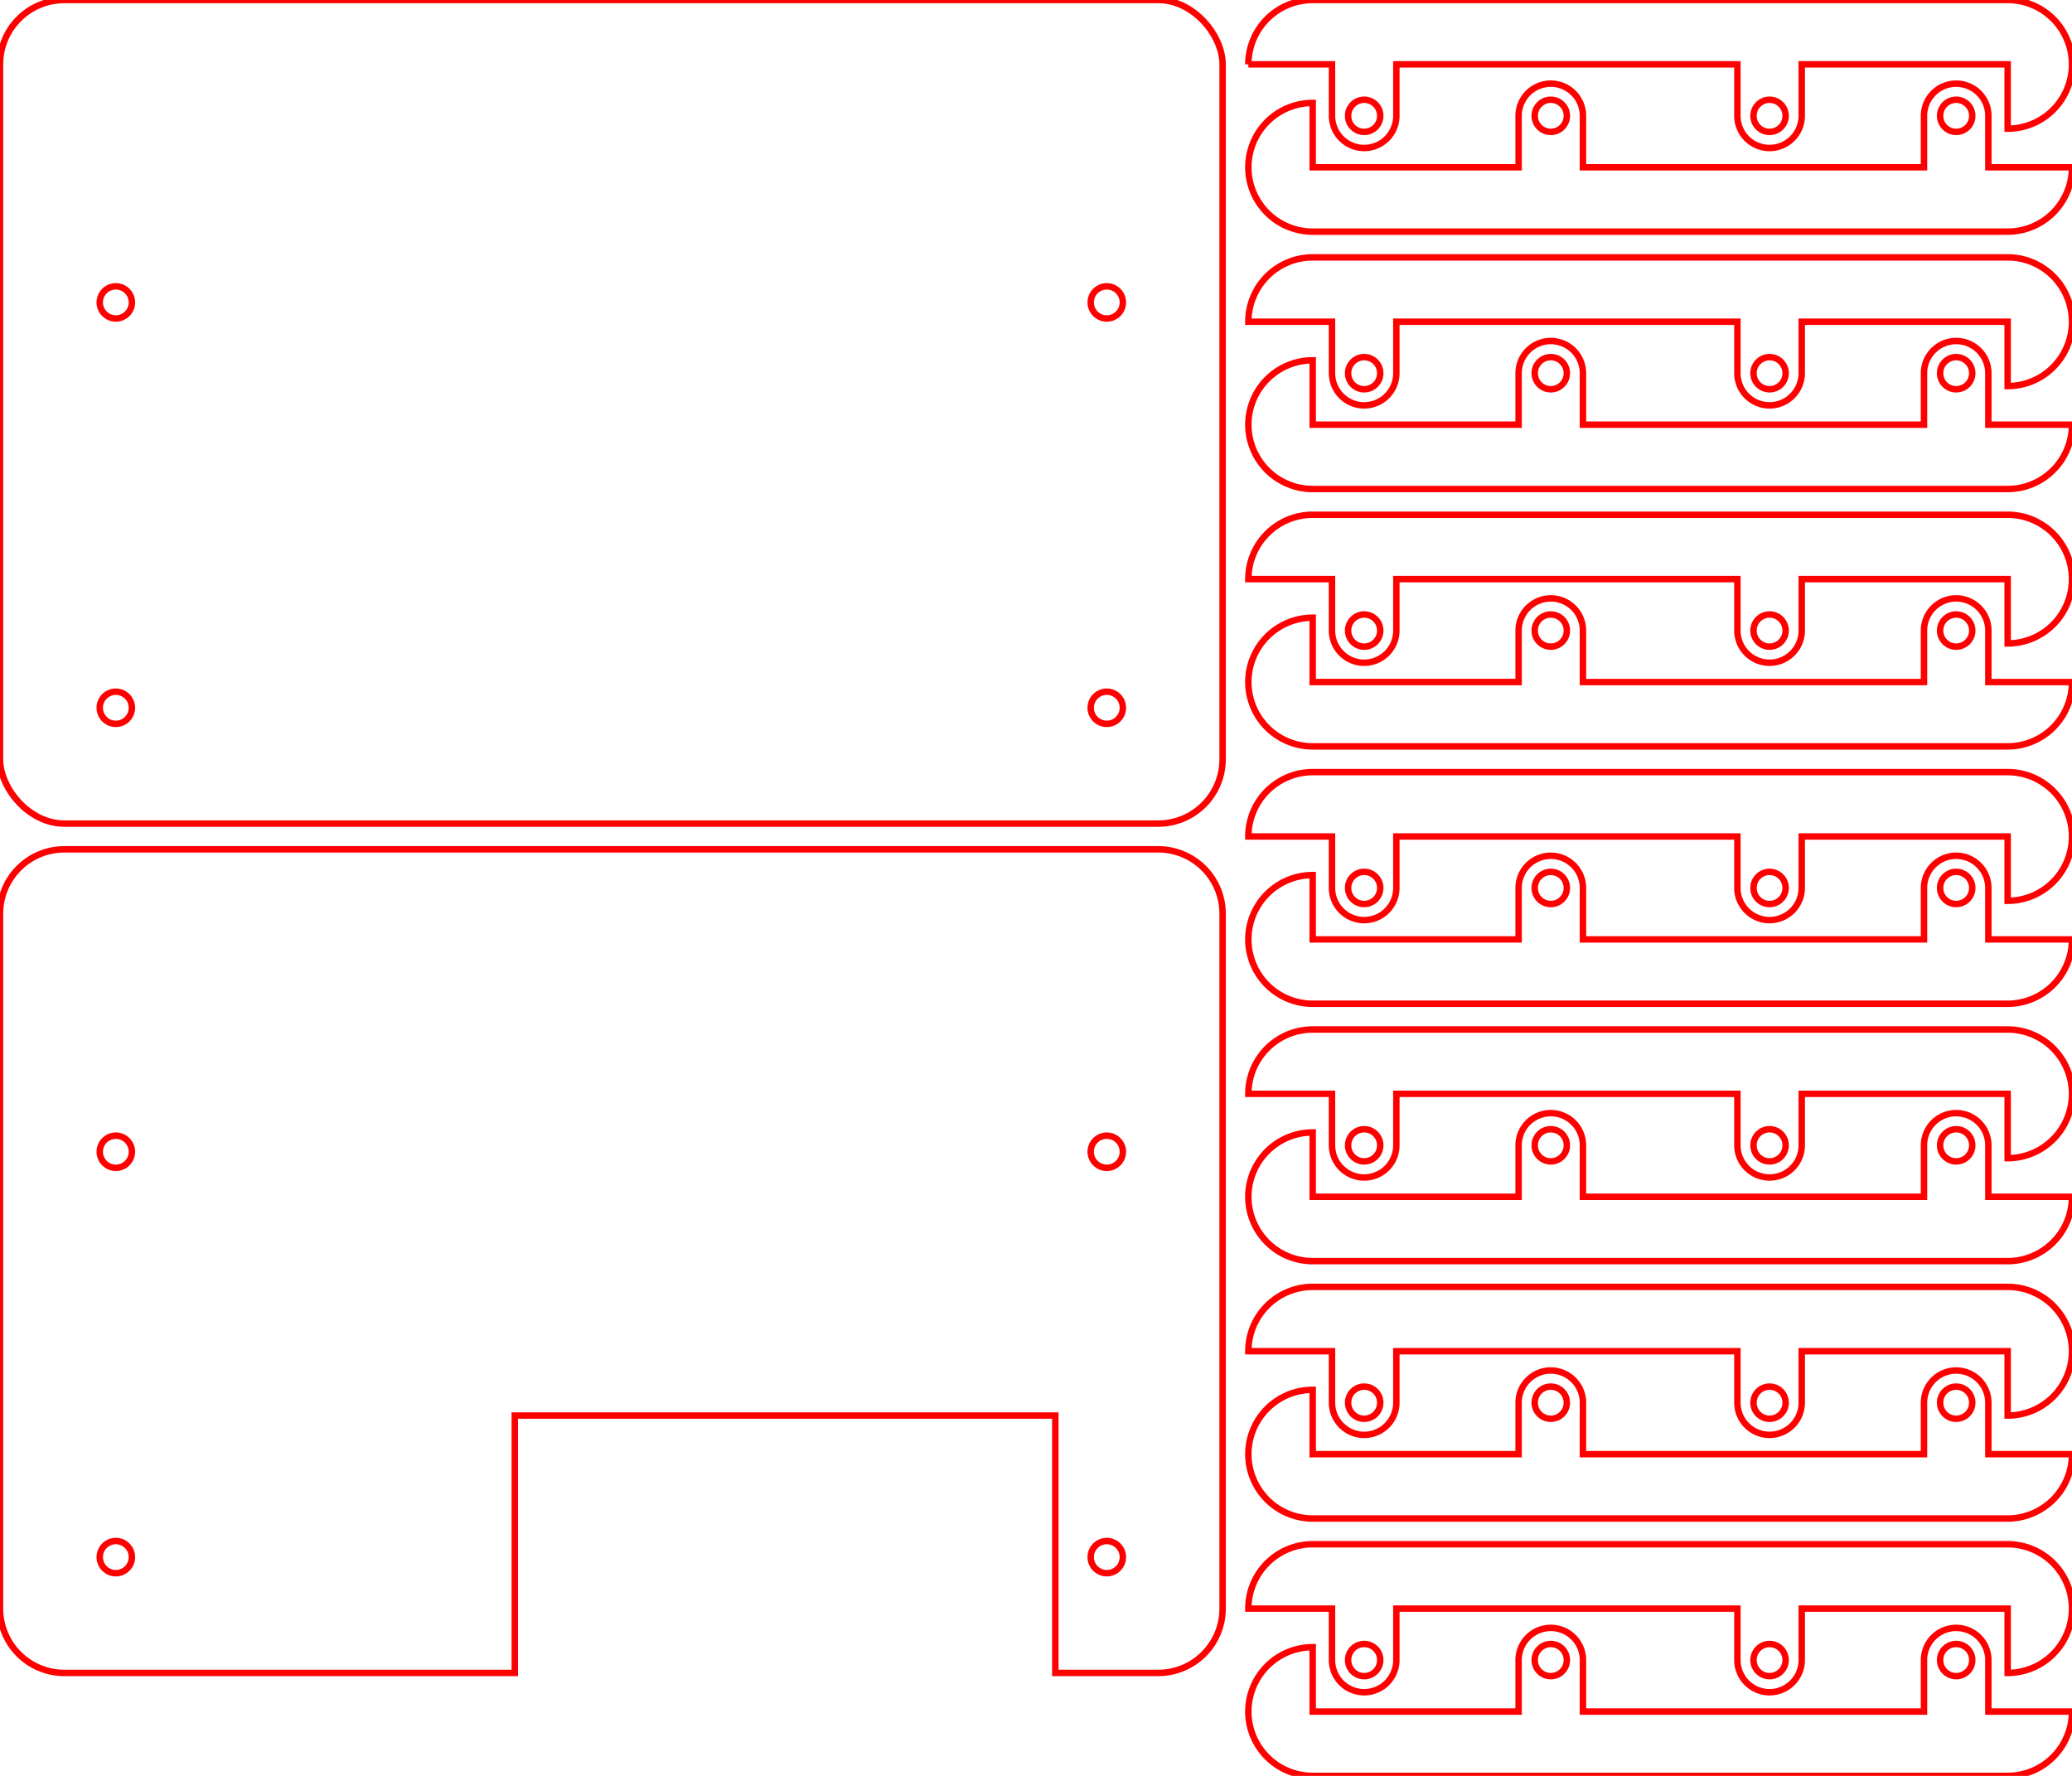 <?xml version="1.0" encoding="utf-8" ?>
<svg baseProfile="full" height="138mm" version="1.1" viewBox="0, 0, 161, 138" width="161mm" xmlns="http://www.w3.org/2000/svg" xmlns:ev="http://www.w3.org/2001/xml-events" xmlns:xlink="http://www.w3.org/1999/xlink"><defs /><g><rect fill="none" height="64" rx="5" ry="5" stroke="red" stroke-width="0.5" width="95" x="0" y="0" /><circle cx="9" cy="23.5" fill="none" r="1.25" stroke="red" stroke-width="0.5" /><circle cx="9" cy="55" fill="none" r="1.25" stroke="red" stroke-width="0.5" /><circle cx="86" cy="23.5" fill="none" r="1.25" stroke="red" stroke-width="0.5" /><circle cx="86" cy="55" fill="none" r="1.25" stroke="red" stroke-width="0.5" /></g><g transform="translate(0,66)"><path d="M 0 5 a 5 5 0 0,1 5 -5 l 85 0 a 5 5 0 0,1 5 5 l 0 54 a 5 5 0 0,1 -5 5 l -8 0 l 0 -20 l -42 0 l 0 20 l -35 0 a 5 5 0 0,1 -5 -5 z" fill="none" stroke="red" stroke-width="0.5" /><circle cx="9" cy="23.5" fill="none" r="1.25" stroke="red" stroke-width="0.5" /><circle cx="9" cy="55" fill="none" r="1.25" stroke="red" stroke-width="0.5" /><circle cx="86" cy="23.5" fill="none" r="1.25" stroke="red" stroke-width="0.5" /><circle cx="86" cy="55" fill="none" r="1.25" stroke="red" stroke-width="0.5" /></g><g transform="translate(161,0) rotate(90)"><path d="M 0 5 a 5 5 0 0,1 10 0 l -5 0 l 0 16.0 l 4 0 a 2.5 2.5 0 0,1 0 5 l -4 0 l 0 26.5 l 4 0 a 2.5 2.5 0 0,1 0 5 l -4 0 l 0 6.5 a 5 5 0 0,1 -5 -5 z" fill="none" stroke="red" stroke-width="0.5" /><circle cx="9" cy="23.5" fill="none" r="1.25" stroke="red" stroke-width="0.5" /><circle cx="9" cy="55" fill="none" r="1.25" stroke="red" stroke-width="0.5" /></g><g transform="translate(97,18) rotate(-90)"><path d="M 0 5 a 5 5 0 0,1 10 0 l -5 0 l 0 16.0 l 4 0 a 2.5 2.5 0 0,1 0 5 l -4 0 l 0 26.5 l 4 0 a 2.5 2.5 0 0,1 0 5 l -4 0 l 0 6.5 a 5 5 0 0,1 -5 -5 z" fill="none" stroke="red" stroke-width="0.5" /><circle cx="9" cy="23.5" fill="none" r="1.25" stroke="red" stroke-width="0.5" /><circle cx="9" cy="55" fill="none" r="1.25" stroke="red" stroke-width="0.5" /></g><g transform="translate(161,20) rotate(90)"><path d="M 0 5 a 5 5 0 0,1 10 0 l -5 0 l 0 16.0 l 4 0 a 2.5 2.5 0 0,1 0 5 l -4 0 l 0 26.5 l 4 0 a 2.5 2.5 0 0,1 0 5 l -4 0 l 0 6.5 a 5 5 0 0,1 -5 -5 z" fill="none" stroke="red" stroke-width="0.5" /><circle cx="9" cy="23.5" fill="none" r="1.25" stroke="red" stroke-width="0.5" /><circle cx="9" cy="55" fill="none" r="1.25" stroke="red" stroke-width="0.5" /></g><g transform="translate(97,38) rotate(-90)"><path d="M 0 5 a 5 5 0 0,1 10 0 l -5 0 l 0 16.0 l 4 0 a 2.5 2.5 0 0,1 0 5 l -4 0 l 0 26.5 l 4 0 a 2.5 2.5 0 0,1 0 5 l -4 0 l 0 6.5 a 5 5 0 0,1 -5 -5 z" fill="none" stroke="red" stroke-width="0.5" /><circle cx="9" cy="23.5" fill="none" r="1.25" stroke="red" stroke-width="0.5" /><circle cx="9" cy="55" fill="none" r="1.25" stroke="red" stroke-width="0.5" /></g><g transform="translate(161,40) rotate(90)"><path d="M 0 5 a 5 5 0 0,1 10 0 l -5 0 l 0 16.0 l 4 0 a 2.5 2.5 0 0,1 0 5 l -4 0 l 0 26.5 l 4 0 a 2.5 2.5 0 0,1 0 5 l -4 0 l 0 6.5 a 5 5 0 0,1 -5 -5 z" fill="none" stroke="red" stroke-width="0.5" /><circle cx="9" cy="23.5" fill="none" r="1.25" stroke="red" stroke-width="0.5" /><circle cx="9" cy="55" fill="none" r="1.25" stroke="red" stroke-width="0.5" /></g><g transform="translate(97,58) rotate(-90)"><path d="M 0 5 a 5 5 0 0,1 10 0 l -5 0 l 0 16.0 l 4 0 a 2.5 2.5 0 0,1 0 5 l -4 0 l 0 26.5 l 4 0 a 2.5 2.5 0 0,1 0 5 l -4 0 l 0 6.5 a 5 5 0 0,1 -5 -5 z" fill="none" stroke="red" stroke-width="0.5" /><circle cx="9" cy="23.5" fill="none" r="1.25" stroke="red" stroke-width="0.5" /><circle cx="9" cy="55" fill="none" r="1.25" stroke="red" stroke-width="0.5" /></g><g transform="translate(161,60) rotate(90)"><path d="M 0 5 a 5 5 0 0,1 10 0 l -5 0 l 0 16.0 l 4 0 a 2.5 2.5 0 0,1 0 5 l -4 0 l 0 26.5 l 4 0 a 2.5 2.5 0 0,1 0 5 l -4 0 l 0 6.5 a 5 5 0 0,1 -5 -5 z" fill="none" stroke="red" stroke-width="0.5" /><circle cx="9" cy="23.5" fill="none" r="1.25" stroke="red" stroke-width="0.5" /><circle cx="9" cy="55" fill="none" r="1.25" stroke="red" stroke-width="0.5" /></g><g transform="translate(97,78) rotate(-90)"><path d="M 0 5 a 5 5 0 0,1 10 0 l -5 0 l 0 16.0 l 4 0 a 2.5 2.5 0 0,1 0 5 l -4 0 l 0 26.5 l 4 0 a 2.5 2.5 0 0,1 0 5 l -4 0 l 0 6.5 a 5 5 0 0,1 -5 -5 z" fill="none" stroke="red" stroke-width="0.5" /><circle cx="9" cy="23.5" fill="none" r="1.25" stroke="red" stroke-width="0.5" /><circle cx="9" cy="55" fill="none" r="1.25" stroke="red" stroke-width="0.5" /></g><g transform="translate(161,80) rotate(90)"><path d="M 0 5 a 5 5 0 0,1 10 0 l -5 0 l 0 16.0 l 4 0 a 2.5 2.5 0 0,1 0 5 l -4 0 l 0 26.5 l 4 0 a 2.5 2.5 0 0,1 0 5 l -4 0 l 0 6.5 a 5 5 0 0,1 -5 -5 z" fill="none" stroke="red" stroke-width="0.5" /><circle cx="9" cy="23.5" fill="none" r="1.25" stroke="red" stroke-width="0.5" /><circle cx="9" cy="55" fill="none" r="1.25" stroke="red" stroke-width="0.5" /></g><g transform="translate(97,98) rotate(-90)"><path d="M 0 5 a 5 5 0 0,1 10 0 l -5 0 l 0 16.0 l 4 0 a 2.5 2.5 0 0,1 0 5 l -4 0 l 0 26.5 l 4 0 a 2.5 2.5 0 0,1 0 5 l -4 0 l 0 6.5 a 5 5 0 0,1 -5 -5 z" fill="none" stroke="red" stroke-width="0.5" /><circle cx="9" cy="23.5" fill="none" r="1.25" stroke="red" stroke-width="0.5" /><circle cx="9" cy="55" fill="none" r="1.25" stroke="red" stroke-width="0.5" /></g><g transform="translate(161,100) rotate(90)"><path d="M 0 5 a 5 5 0 0,1 10 0 l -5 0 l 0 16.0 l 4 0 a 2.5 2.5 0 0,1 0 5 l -4 0 l 0 26.5 l 4 0 a 2.5 2.5 0 0,1 0 5 l -4 0 l 0 6.5 a 5 5 0 0,1 -5 -5 z" fill="none" stroke="red" stroke-width="0.5" /><circle cx="9" cy="23.5" fill="none" r="1.25" stroke="red" stroke-width="0.5" /><circle cx="9" cy="55" fill="none" r="1.25" stroke="red" stroke-width="0.5" /></g><g transform="translate(97,118) rotate(-90)"><path d="M 0 5 a 5 5 0 0,1 10 0 l -5 0 l 0 16.0 l 4 0 a 2.5 2.5 0 0,1 0 5 l -4 0 l 0 26.5 l 4 0 a 2.5 2.5 0 0,1 0 5 l -4 0 l 0 6.5 a 5 5 0 0,1 -5 -5 z" fill="none" stroke="red" stroke-width="0.5" /><circle cx="9" cy="23.5" fill="none" r="1.25" stroke="red" stroke-width="0.5" /><circle cx="9" cy="55" fill="none" r="1.25" stroke="red" stroke-width="0.5" /></g><g transform="translate(161,120) rotate(90)"><path d="M 0 5 a 5 5 0 0,1 10 0 l -5 0 l 0 16.0 l 4 0 a 2.5 2.5 0 0,1 0 5 l -4 0 l 0 26.5 l 4 0 a 2.5 2.5 0 0,1 0 5 l -4 0 l 0 6.5 a 5 5 0 0,1 -5 -5 z" fill="none" stroke="red" stroke-width="0.5" /><circle cx="9" cy="23.5" fill="none" r="1.25" stroke="red" stroke-width="0.5" /><circle cx="9" cy="55" fill="none" r="1.25" stroke="red" stroke-width="0.5" /></g><g transform="translate(97,138) rotate(-90)"><path d="M 0 5 a 5 5 0 0,1 10 0 l -5 0 l 0 16.0 l 4 0 a 2.5 2.5 0 0,1 0 5 l -4 0 l 0 26.5 l 4 0 a 2.5 2.5 0 0,1 0 5 l -4 0 l 0 6.5 a 5 5 0 0,1 -5 -5 z" fill="none" stroke="red" stroke-width="0.5" /><circle cx="9" cy="23.5" fill="none" r="1.25" stroke="red" stroke-width="0.5" /><circle cx="9" cy="55" fill="none" r="1.25" stroke="red" stroke-width="0.5" /></g></svg>